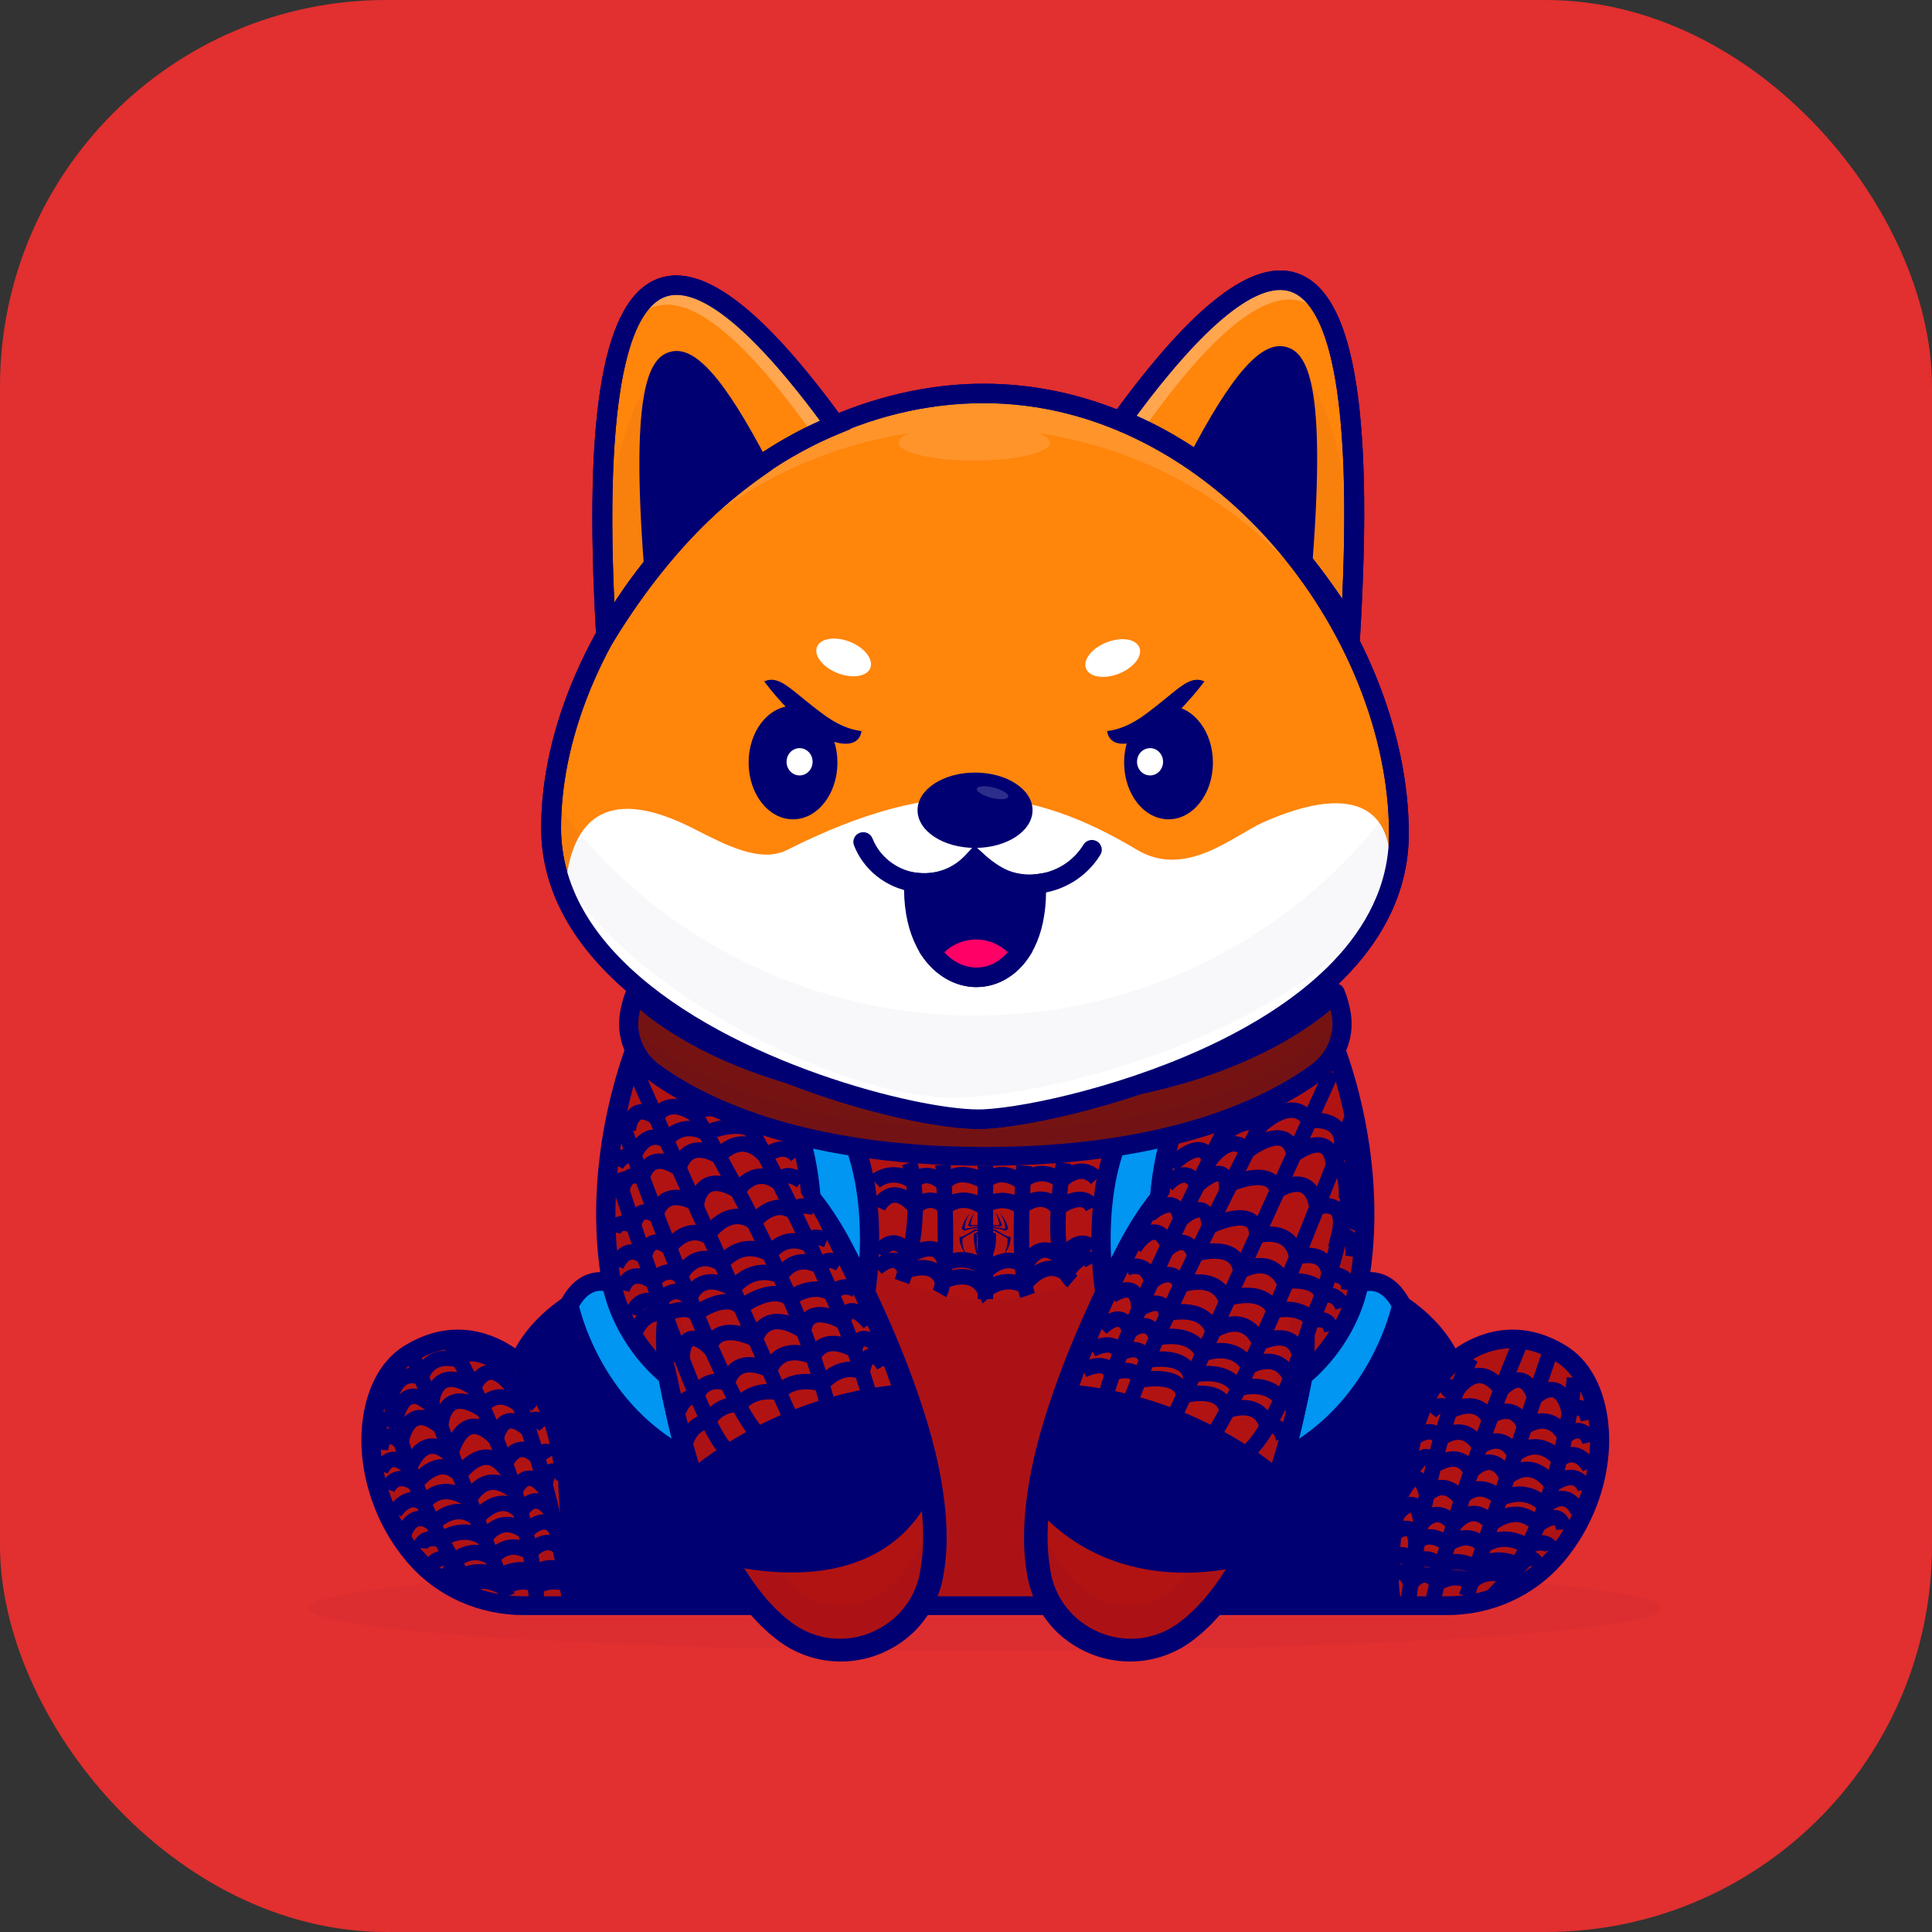 <svg width="25" height="25" viewBox="0 0 25 25" fill="none" xmlns="http://www.w3.org/2000/svg">
<rect x="0" y="0" width="25" height="25" fill="#333333" stroke="none"/>
<rect width="25" height="25" rx="5" fill="#E22F2F"/>
<g opacity="0.3">
<g opacity="0.3">
<path opacity="0.3" d="M21.5 20.808C21.5 21.113 17.582 21.359 12.75 21.359C7.918 21.359 4 21.113 4 20.808C4 20.503 7.918 20.257 12.75 20.257C17.582 20.257 21.5 20.503 21.5 20.808Z" fill="#000072"/>
</g>
</g>
<path d="M20.115 20.118C19.768 20.514 19.258 20.736 18.726 20.736H6.773C6.241 20.736 5.732 20.514 5.384 20.118C5.192 19.9 5.051 19.656 4.955 19.407C4.955 19.407 4.955 19.407 4.955 19.407C4.655 18.625 4.808 17.786 5.286 17.484C6.09 16.977 6.71 17.597 6.71 17.597C6.779 17.439 6.871 17.301 6.975 17.184C7.367 16.74 7.916 16.57 7.916 16.57C7.617 14.89 8.283 13.368 8.283 13.368C8.283 13.368 9.924 14.585 12.75 14.585C15.575 14.585 17.216 13.368 17.216 13.368C17.216 13.368 17.882 14.89 17.584 16.57C17.584 16.57 18.462 16.841 18.789 17.597C18.789 17.597 19.409 16.977 20.213 17.484C20.844 17.883 20.909 19.215 20.115 20.118Z" fill="#B11313"/>
<g opacity="0.3">
<g opacity="0.3">
<path opacity="0.3" d="M7.188 19.145C7.299 18.091 6.712 17.637 6.712 17.637C6.781 17.479 6.873 17.342 6.977 17.224C7.888 18.294 7.188 19.145 7.188 19.145Z" fill="#000072"/>
</g>
</g>
<g opacity="0.3">
<g opacity="0.3">
<path opacity="0.3" d="M18.317 19.145C18.207 18.091 18.794 17.637 18.794 17.637C18.725 17.479 18.632 17.342 18.529 17.224C17.617 18.294 18.317 19.145 18.317 19.145Z" fill="#000072"/>
</g>
</g>
<g opacity="0.3">
<g opacity="0.3">
<path opacity="0.3" d="M18.411 20.031C18.326 20.01 18.238 20.003 18.151 20.013C18.026 20.026 17.813 20.047 17.499 20.07C17.027 20.105 16.615 19.756 16.583 19.293C16.569 19.093 16.599 18.939 16.61 18.891C16.487 19.408 16.26 19.885 16.121 20.146C15.417 20.175 14.525 20.199 13.422 20.206C13.362 18.112 14.6 16.149 14.6 16.149C12.703 17.64 10.905 16.149 10.905 16.149C12.157 18.332 12.092 20.115 12.092 20.115L12.303 20.207C11.098 20.202 10.135 20.177 9.385 20.146C9.246 19.885 9.018 19.408 8.895 18.891C8.907 18.941 8.939 19.106 8.921 19.317C8.882 19.771 8.469 20.104 8.007 20.07C7.693 20.047 7.479 20.026 7.355 20.013C7.268 20.003 7.18 20.01 7.095 20.031C5.735 20.364 4.981 19.479 4.957 19.45C5.052 19.699 5.194 19.943 5.386 20.161C5.733 20.557 6.243 20.779 6.775 20.779H12.753H18.731C19.263 20.779 19.772 20.557 20.12 20.161C20.311 19.943 20.453 19.699 20.549 19.45C20.524 19.479 19.771 20.364 18.411 20.031Z" fill="#000072"/>
</g>
</g>
<g opacity="0.3">
<g opacity="0.3">
<path opacity="0.3" d="M8.892 18.89C8.89 18.879 8.889 18.874 8.889 18.874C8.89 18.879 8.891 18.884 8.892 18.89Z" fill="#000072"/>
</g>
</g>
<g opacity="0.3">
<g opacity="0.3">
<path opacity="0.3" d="M16.61 18.89C16.612 18.884 16.613 18.879 16.614 18.874C16.614 18.874 16.613 18.879 16.61 18.89Z" fill="#000072"/>
</g>
</g>
<path d="M12.748 20.656H18.726C19.228 20.656 19.7 20.446 20.021 20.08C20.436 19.608 20.641 18.953 20.556 18.372C20.506 18.032 20.356 17.761 20.146 17.628C19.435 17.179 18.9 17.701 18.877 17.724C18.849 17.753 18.807 17.766 18.766 17.758C18.725 17.75 18.691 17.724 18.675 17.686C18.374 16.99 17.555 16.731 17.546 16.728C17.487 16.71 17.451 16.651 17.461 16.591C17.699 15.256 17.307 14.006 17.157 13.597C16.707 13.886 15.162 14.749 12.749 14.749C10.338 14.749 8.792 13.886 8.342 13.597C8.192 14.006 7.801 15.256 8.038 16.591C8.048 16.651 8.012 16.71 7.953 16.728C7.945 16.731 7.124 16.993 6.824 17.686C6.808 17.724 6.774 17.75 6.733 17.758C6.692 17.766 6.651 17.753 6.622 17.724C6.599 17.702 6.059 17.182 5.353 17.628C5.143 17.761 4.994 18.032 4.943 18.372C4.858 18.953 5.063 19.608 5.478 20.08C5.799 20.446 6.271 20.656 6.773 20.656H12.748ZM18.726 20.899H6.773C6.199 20.899 5.659 20.659 5.29 20.239C4.83 19.715 4.603 18.986 4.698 18.337C4.76 17.921 4.945 17.597 5.219 17.423C5.873 17.011 6.424 17.28 6.667 17.448C6.974 16.895 7.544 16.624 7.777 16.533C7.518 14.877 8.142 13.423 8.169 13.361C8.184 13.327 8.215 13.301 8.252 13.291C8.288 13.282 8.328 13.289 8.358 13.312C8.374 13.324 10.003 14.505 12.749 14.505C15.496 14.505 17.125 13.324 17.141 13.312C17.172 13.289 17.211 13.282 17.248 13.291C17.284 13.301 17.315 13.327 17.33 13.361C17.357 13.423 17.981 14.877 17.722 16.533C17.955 16.624 18.525 16.895 18.833 17.448C19.075 17.28 19.626 17.011 20.28 17.423C20.555 17.597 20.739 17.921 20.801 18.337C20.896 18.986 20.669 19.715 20.209 20.239C19.84 20.659 19.3 20.899 18.726 20.899Z" fill="#000072"/>
<path d="M6.78 17.54C6.794 17.549 6.8 17.554 6.809 17.561C6.818 17.567 6.825 17.573 6.833 17.579C6.849 17.592 6.863 17.606 6.878 17.619C6.893 17.632 6.905 17.646 6.918 17.66C6.932 17.674 6.944 17.689 6.956 17.703C7.006 17.761 7.047 17.824 7.084 17.889C7.158 18.018 7.208 18.157 7.242 18.298C7.275 18.439 7.287 18.582 7.287 18.723C7.288 18.794 7.28 18.864 7.275 18.934C7.264 19.003 7.253 19.072 7.238 19.14C7.235 19.153 7.222 19.161 7.209 19.159C7.199 19.157 7.191 19.149 7.19 19.139L7.189 19.138C7.177 19.069 7.17 19.002 7.161 18.935L7.143 18.836C7.136 18.803 7.134 18.77 7.125 18.738C7.108 18.673 7.099 18.608 7.078 18.546C7.069 18.515 7.062 18.483 7.052 18.452L7.02 18.36C6.976 18.24 6.922 18.124 6.858 18.017C6.841 17.991 6.825 17.964 6.807 17.939L6.78 17.901L6.752 17.865C6.734 17.84 6.713 17.818 6.693 17.796C6.683 17.785 6.673 17.773 6.663 17.764C6.658 17.759 6.653 17.753 6.648 17.749C6.644 17.745 6.637 17.739 6.637 17.738L6.61 17.685C6.581 17.629 6.605 17.56 6.662 17.532C6.701 17.513 6.746 17.517 6.78 17.54Z" fill="#000072"/>
<path d="M18.857 17.738C18.857 17.739 18.85 17.745 18.846 17.749C18.841 17.753 18.836 17.759 18.831 17.764C18.821 17.773 18.811 17.785 18.8 17.796C18.781 17.818 18.76 17.84 18.742 17.865L18.714 17.901L18.687 17.939C18.669 17.964 18.653 17.991 18.636 18.017C18.571 18.124 18.517 18.24 18.473 18.36L18.441 18.452C18.431 18.483 18.424 18.515 18.415 18.546C18.394 18.608 18.385 18.673 18.369 18.738C18.36 18.77 18.357 18.803 18.351 18.836L18.333 18.935C18.324 19.002 18.316 19.069 18.304 19.138L18.304 19.139C18.302 19.152 18.289 19.161 18.276 19.159C18.265 19.157 18.258 19.149 18.256 19.14C18.241 19.072 18.229 19.003 18.219 18.934C18.214 18.864 18.206 18.794 18.206 18.723C18.206 18.582 18.218 18.439 18.252 18.298C18.286 18.157 18.335 18.018 18.41 17.889C18.447 17.824 18.488 17.761 18.537 17.703C18.549 17.689 18.562 17.674 18.575 17.66C18.589 17.646 18.601 17.632 18.616 17.619C18.631 17.606 18.644 17.592 18.66 17.58C18.668 17.573 18.675 17.567 18.684 17.561C18.694 17.554 18.7 17.549 18.714 17.54C18.767 17.504 18.839 17.517 18.876 17.57C18.9 17.605 18.902 17.649 18.884 17.685L18.857 17.738Z" fill="#000072"/>
<path d="M8.039 16.598L8.05 16.695L8.062 16.804C8.067 16.841 8.073 16.878 8.076 16.917C8.079 16.956 8.082 16.996 8.08 17.04L8.08 17.04C8.079 17.047 8.073 17.052 8.066 17.052C8.064 17.052 8.062 17.051 8.06 17.049C8.023 17.024 7.992 16.995 7.965 16.964C7.937 16.933 7.914 16.899 7.892 16.864C7.871 16.828 7.851 16.792 7.834 16.754C7.826 16.734 7.817 16.715 7.811 16.694C7.807 16.684 7.804 16.674 7.801 16.663C7.798 16.652 7.796 16.643 7.794 16.627C7.783 16.56 7.829 16.498 7.896 16.487C7.964 16.477 8.028 16.522 8.038 16.588C8.039 16.591 8.039 16.593 8.039 16.595L8.039 16.598Z" fill="#000072"/>
<path d="M17.709 16.627C17.706 16.643 17.704 16.652 17.701 16.663C17.698 16.674 17.695 16.684 17.691 16.694C17.685 16.715 17.677 16.734 17.669 16.754C17.651 16.792 17.632 16.828 17.61 16.864C17.588 16.899 17.565 16.933 17.537 16.964C17.51 16.995 17.479 17.024 17.442 17.049C17.437 17.053 17.429 17.052 17.425 17.047C17.424 17.044 17.423 17.042 17.423 17.04L17.423 17.04C17.421 16.996 17.423 16.956 17.426 16.917C17.43 16.878 17.436 16.841 17.44 16.804L17.453 16.695L17.463 16.598L17.463 16.595C17.47 16.528 17.531 16.48 17.599 16.486C17.667 16.493 17.716 16.553 17.71 16.62C17.709 16.622 17.709 16.625 17.709 16.627Z" fill="#000072"/>
<path d="M8.639 17.803C8.639 17.803 8.072 17.372 7.915 16.612C7.915 16.612 7.589 16.45 7.363 16.889C7.363 16.889 7.623 18.226 8.889 18.874C8.889 18.874 8.706 18.186 8.639 17.803Z" fill="#0096F2"/>
<path d="M7.494 16.905C7.545 17.11 7.82 18.042 8.695 18.619C8.64 18.399 8.567 18.094 8.525 17.868C8.393 17.756 7.966 17.352 7.809 16.706C7.738 16.694 7.609 16.707 7.494 16.905ZM8.888 18.995C8.869 18.995 8.849 18.991 8.831 18.981C7.528 18.314 7.253 16.968 7.241 16.911C7.236 16.884 7.24 16.857 7.253 16.833C7.393 16.559 7.578 16.482 7.707 16.465C7.851 16.446 7.959 16.497 7.971 16.503C8.004 16.52 8.029 16.551 8.036 16.587C8.181 17.291 8.709 17.703 8.715 17.707C8.739 17.726 8.755 17.753 8.761 17.782C8.826 18.155 9.007 18.836 9.008 18.843C9.021 18.889 9.004 18.939 8.966 18.969C8.943 18.986 8.916 18.995 8.888 18.995Z" fill="#000072"/>
<path d="M16.863 17.803C16.863 17.803 17.43 17.372 17.587 16.612C17.587 16.612 17.913 16.45 18.139 16.889C18.139 16.889 17.879 18.226 16.613 18.874C16.613 18.874 16.796 18.186 16.863 17.803Z" fill="#0096F2"/>
<path d="M16.976 17.868C16.934 18.094 16.861 18.399 16.805 18.62C17.68 18.042 17.955 17.11 18.006 16.905C17.937 16.785 17.854 16.718 17.761 16.706C17.735 16.703 17.711 16.704 17.691 16.707C17.534 17.353 17.107 17.756 16.976 17.868ZM16.612 18.995C16.585 18.995 16.557 18.986 16.535 18.969C16.497 18.939 16.48 18.889 16.492 18.843C16.494 18.836 16.675 18.155 16.74 17.782C16.745 17.752 16.762 17.726 16.786 17.707C16.791 17.703 17.319 17.291 17.465 16.587C17.472 16.551 17.496 16.52 17.53 16.503C17.542 16.497 17.65 16.446 17.794 16.465C17.923 16.482 18.107 16.559 18.248 16.833C18.26 16.857 18.264 16.884 18.259 16.911C18.248 16.968 17.973 18.314 16.669 18.981C16.651 18.991 16.632 18.995 16.612 18.995Z" fill="#000072"/>
<path d="M10.348 14.696C10.348 14.696 10.56 15.289 10.499 16.154L11.201 16.753C11.201 16.753 11.384 15.708 11.072 14.841L10.348 14.696Z" fill="#0096F2"/>
<path d="M10.625 16.101L11.104 16.511C11.137 16.177 11.164 15.524 10.975 14.945L10.52 14.854C10.578 15.095 10.657 15.538 10.625 16.101ZM11.198 16.874C11.169 16.874 11.14 16.864 11.117 16.844L10.416 16.245C10.386 16.22 10.371 16.183 10.374 16.145C10.432 15.318 10.231 14.742 10.229 14.736C10.214 14.695 10.223 14.649 10.252 14.616C10.281 14.583 10.327 14.568 10.37 14.576L11.094 14.721C11.137 14.729 11.172 14.759 11.186 14.8C11.506 15.687 11.328 16.729 11.32 16.773C11.313 16.816 11.282 16.852 11.24 16.867C11.226 16.872 11.212 16.874 11.198 16.874Z" fill="#000072"/>
<path d="M15.153 14.696C15.153 14.696 14.941 15.289 15.002 16.154L14.3 16.753C14.3 16.753 14.117 15.708 14.429 14.841L15.153 14.696Z" fill="#0096F2"/>
<path d="M14.525 14.945C14.335 15.525 14.363 16.178 14.395 16.511L14.875 16.101C14.843 15.538 14.921 15.095 14.98 14.854L14.525 14.945ZM14.301 16.874C14.287 16.874 14.273 16.872 14.26 16.867C14.217 16.852 14.187 16.816 14.179 16.773C14.171 16.729 13.994 15.687 14.313 14.8C14.328 14.759 14.363 14.729 14.405 14.721L15.13 14.576C15.173 14.568 15.218 14.583 15.248 14.616C15.277 14.649 15.286 14.695 15.271 14.736C15.268 14.745 15.068 15.321 15.126 16.145C15.129 16.183 15.113 16.22 15.084 16.245L14.382 16.844C14.36 16.864 14.331 16.874 14.301 16.874Z" fill="#000072"/>
<path d="M12.05 20.398C11.874 21.249 10.868 21.638 10.161 21.117C9.608 20.709 9 19.775 8.625 17.728C8.589 17.532 8.555 17.326 8.523 17.108L8.762 16.886L10.347 15.41C10.347 15.41 11.908 17.784 12.081 19.603V19.603C12.108 19.885 12.101 20.153 12.05 20.398Z" fill="#B11313"/>
<g opacity="0.3">
<g opacity="0.3">
<path opacity="0.3" d="M12.05 20.398C11.874 21.249 10.868 21.638 10.161 21.117C9.607 20.709 9 19.775 8.624 17.728C8.096 17.416 7.914 16.612 7.914 16.612C7.686 15.544 7.949 14.56 7.949 14.56C7.899 15.86 8.424 16.48 8.641 16.678C8.701 16.734 8.743 16.805 8.762 16.884C8.762 16.885 8.762 16.885 8.762 16.886C9.149 18.567 9.797 20.616 10.737 20.763C11.645 20.904 12.036 19.742 12.08 19.603C12.107 19.885 12.101 20.153 12.05 20.398Z" fill="#000072"/>
</g>
</g>
<path d="M10.483 15.297C10.664 15.49 10.806 15.705 10.936 15.927C11 16.039 11.058 16.153 11.117 16.268C11.175 16.382 11.232 16.497 11.287 16.613C11.509 17.076 11.712 17.55 11.88 18.038C12.049 18.526 12.184 19.03 12.233 19.554C12.257 19.816 12.259 20.084 12.213 20.352C12.204 20.418 12.189 20.488 12.167 20.557C12.147 20.625 12.119 20.691 12.088 20.756C12.024 20.885 11.939 21.003 11.837 21.106C11.631 21.309 11.359 21.446 11.07 21.486C10.926 21.508 10.778 21.503 10.634 21.478C10.491 21.451 10.352 21.401 10.226 21.331C10.164 21.295 10.101 21.256 10.048 21.212L9.967 21.147C9.94 21.126 9.916 21.101 9.891 21.078C9.866 21.054 9.84 21.032 9.817 21.007L9.748 20.932C9.7 20.883 9.661 20.829 9.618 20.777C9.452 20.566 9.321 20.335 9.205 20.1C9.087 19.866 8.997 19.622 8.91 19.378C8.829 19.132 8.756 18.885 8.695 18.635C8.665 18.51 8.633 18.385 8.609 18.259C8.583 18.134 8.553 18.009 8.535 17.882C8.494 17.629 8.475 17.372 8.498 17.112C8.499 17.097 8.512 17.087 8.527 17.088C8.538 17.089 8.546 17.095 8.55 17.104L8.55 17.105C8.602 17.226 8.641 17.348 8.674 17.47C8.707 17.593 8.742 17.715 8.768 17.838C8.792 17.962 8.822 18.085 8.849 18.208C8.875 18.331 8.909 18.452 8.94 18.574C9.003 18.818 9.079 19.057 9.161 19.294C9.249 19.527 9.339 19.761 9.454 19.98C9.567 20.201 9.696 20.413 9.847 20.603C9.886 20.65 9.922 20.699 9.964 20.741L10.026 20.807C10.047 20.829 10.07 20.848 10.092 20.869C10.114 20.889 10.135 20.911 10.158 20.929L10.228 20.984C10.274 21.021 10.321 21.05 10.371 21.078C10.47 21.132 10.577 21.17 10.688 21.19C10.799 21.208 10.914 21.211 11.025 21.193C11.249 21.16 11.46 21.051 11.618 20.894C11.697 20.814 11.763 20.723 11.813 20.624C11.836 20.574 11.859 20.523 11.874 20.469C11.892 20.416 11.903 20.362 11.912 20.302C11.952 20.069 11.953 19.824 11.931 19.581C11.909 19.337 11.865 19.092 11.808 18.85C11.751 18.608 11.68 18.367 11.601 18.13C11.443 17.653 11.25 17.186 11.036 16.728C10.982 16.613 10.928 16.5 10.871 16.386C10.816 16.273 10.757 16.16 10.703 16.046C10.593 15.818 10.489 15.586 10.408 15.341L10.407 15.34C10.4 15.317 10.413 15.292 10.436 15.285C10.453 15.279 10.472 15.284 10.483 15.297Z" fill="#000072"/>
<path d="M8.972 19.268C8.938 19.268 8.905 19.255 8.881 19.229C8.834 19.179 8.837 19.102 8.887 19.057C8.933 19.015 10.032 18.033 11.714 17.91C11.782 17.904 11.841 17.955 11.847 18.022C11.852 18.089 11.8 18.148 11.732 18.152C10.14 18.27 9.066 19.226 9.055 19.235C9.032 19.257 9.002 19.268 8.972 19.268Z" fill="#000072"/>
<path d="M13.45 20.398C13.627 21.249 14.633 21.638 15.34 21.117C15.893 20.709 16.501 19.775 16.876 17.728C16.912 17.532 16.946 17.326 16.977 17.108L16.738 16.886L15.154 15.41C15.154 15.41 13.593 17.784 13.42 19.603V19.603C13.393 19.885 13.399 20.153 13.45 20.398Z" fill="#B11313"/>
<g opacity="0.3">
<g opacity="0.3">
<path opacity="0.3" d="M13.446 20.398C13.623 21.249 14.629 21.638 15.336 21.117C15.889 20.709 16.497 19.775 16.872 17.728C17.401 17.416 17.582 16.612 17.582 16.612C17.81 15.544 17.547 14.56 17.547 14.56C17.597 15.86 17.072 16.48 16.855 16.678C16.795 16.734 16.753 16.805 16.735 16.884C16.735 16.885 16.734 16.885 16.734 16.886C16.347 18.567 15.699 20.616 14.759 20.763C13.851 20.904 13.46 19.742 13.416 19.603C13.389 19.885 13.396 20.153 13.446 20.398Z" fill="#000072"/>
</g>
</g>
<path d="M15.093 15.341C15.011 15.586 14.908 15.818 14.798 16.046C14.744 16.16 14.685 16.273 14.629 16.386C14.573 16.5 14.518 16.613 14.465 16.728C14.251 17.186 14.058 17.653 13.899 18.13C13.821 18.367 13.75 18.608 13.693 18.85C13.636 19.092 13.592 19.337 13.57 19.581C13.548 19.824 13.549 20.069 13.589 20.302C13.598 20.362 13.609 20.416 13.626 20.469C13.642 20.523 13.664 20.574 13.688 20.624C13.738 20.723 13.804 20.814 13.883 20.894C14.041 21.051 14.252 21.16 14.476 21.193C14.587 21.211 14.701 21.208 14.812 21.19C14.923 21.17 15.031 21.132 15.13 21.078C15.18 21.05 15.227 21.021 15.273 20.984L15.343 20.929C15.366 20.911 15.387 20.889 15.409 20.869C15.431 20.848 15.454 20.829 15.475 20.807L15.536 20.741C15.579 20.699 15.615 20.65 15.654 20.603C15.805 20.413 15.934 20.201 16.046 19.98C16.161 19.761 16.252 19.527 16.34 19.294C16.422 19.057 16.498 18.818 16.561 18.574C16.592 18.452 16.626 18.331 16.652 18.208C16.679 18.085 16.708 17.962 16.733 17.838C16.759 17.715 16.793 17.593 16.826 17.47C16.86 17.348 16.899 17.226 16.951 17.105L16.951 17.104C16.957 17.09 16.973 17.084 16.986 17.09C16.996 17.094 17.002 17.103 17.003 17.112C17.025 17.372 17.006 17.629 16.966 17.882C16.948 18.009 16.917 18.134 16.892 18.259C16.868 18.385 16.836 18.51 16.806 18.635C16.745 18.885 16.672 19.132 16.591 19.378C16.503 19.622 16.414 19.866 16.296 20.1C16.18 20.335 16.048 20.566 15.883 20.777C15.84 20.829 15.801 20.883 15.753 20.932L15.684 21.007C15.661 21.032 15.635 21.054 15.61 21.078C15.585 21.101 15.561 21.126 15.534 21.147L15.453 21.212C15.399 21.256 15.337 21.295 15.275 21.331C15.148 21.401 15.01 21.451 14.866 21.478C14.723 21.503 14.575 21.508 14.431 21.486C14.142 21.446 13.87 21.309 13.664 21.106C13.562 21.003 13.477 20.885 13.413 20.756C13.382 20.691 13.354 20.625 13.334 20.557C13.312 20.489 13.297 20.418 13.287 20.352C13.242 20.084 13.244 19.816 13.267 19.554C13.317 19.03 13.452 18.526 13.621 18.038C13.789 17.55 13.991 17.076 14.214 16.613C14.269 16.497 14.326 16.382 14.384 16.268C14.442 16.153 14.501 16.039 14.565 15.927C14.694 15.705 14.837 15.49 15.018 15.297C15.034 15.279 15.063 15.278 15.081 15.294C15.094 15.306 15.099 15.324 15.093 15.34L15.093 15.341Z" fill="#000072"/>
<path d="M16.53 19.268C16.5 19.268 16.469 19.257 16.446 19.235C16.435 19.226 15.361 18.269 13.769 18.152C13.701 18.148 13.65 18.089 13.655 18.022C13.66 17.955 13.719 17.904 13.787 17.91C15.469 18.033 16.568 19.015 16.614 19.057C16.664 19.102 16.667 19.179 16.621 19.229C16.596 19.255 16.563 19.268 16.53 19.268Z" fill="#000072"/>
<path d="M12.752 14.235C15.991 14.235 17.277 12.845 17.277 12.845C17.277 12.845 17.331 12.965 17.357 13.135C17.401 13.417 17.279 13.699 17.047 13.87C16.538 14.246 15.24 14.963 12.75 14.963C10.261 14.963 8.963 14.246 8.454 13.87C8.222 13.699 8.1 13.417 8.143 13.135C8.17 12.965 8.224 12.845 8.224 12.845C8.224 12.845 9.51 14.235 12.749 14.235" fill="#751313"/>
<g opacity="0.3">
<g opacity="0.3">
<path opacity="0.3" d="M17.346 13.07C17.305 13.246 17.2 13.407 17.048 13.519C16.538 13.895 15.241 14.612 12.751 14.612C10.262 14.612 8.964 13.895 8.455 13.519C8.302 13.407 8.198 13.246 8.156 13.07C8.152 13.091 8.148 13.112 8.144 13.135C8.101 13.417 8.223 13.699 8.455 13.87C8.964 14.246 10.262 14.963 12.751 14.963C15.241 14.963 16.538 14.246 17.048 13.87C17.28 13.699 17.402 13.417 17.358 13.135C17.355 13.112 17.351 13.091 17.346 13.07Z" fill="#000072"/>
</g>
</g>
<path d="M12.75 15.085C10.264 15.085 8.944 14.385 8.379 13.968C8.108 13.768 7.971 13.442 8.021 13.117C8.049 12.933 8.108 12.802 8.11 12.796C8.127 12.759 8.162 12.732 8.204 12.726C8.245 12.719 8.287 12.733 8.315 12.764C8.328 12.777 9.612 14.114 12.749 14.114V14.357C10.069 14.357 8.71 13.429 8.283 13.067C8.276 13.094 8.271 13.123 8.266 13.154C8.229 13.39 8.33 13.627 8.528 13.773C9.069 14.172 10.336 14.842 12.75 14.842C15.165 14.842 16.432 14.172 16.973 13.773C17.171 13.627 17.271 13.39 17.235 13.154C17.23 13.123 17.224 13.094 17.218 13.067C16.79 13.429 15.431 14.357 12.752 14.357V14.114C15.9 14.114 17.173 12.777 17.185 12.764C17.213 12.733 17.255 12.719 17.297 12.726C17.338 12.732 17.373 12.759 17.39 12.796C17.393 12.802 17.451 12.933 17.48 13.117C17.53 13.442 17.392 13.768 17.122 13.968C16.556 14.385 15.236 15.085 12.75 15.085Z" fill="#000072"/>
<path d="M8.229 13.874L10.226 18.339" stroke="#000072" stroke-width="0.2" stroke-miterlimit="10"/>
<path d="M15.192 18.339L17.232 13.874" stroke="#000072" stroke-width="0.2" stroke-miterlimit="10"/>
<path fill-rule="evenodd" clip-rule="evenodd" d="M12.604 15.697C12.603 15.708 12.596 15.717 12.592 15.728C12.588 15.738 12.584 15.749 12.58 15.76C12.57 15.788 12.561 15.816 12.562 15.852C12.595 15.856 12.637 15.853 12.666 15.849C12.683 15.856 12.693 15.867 12.708 15.875C12.705 15.861 12.719 15.859 12.73 15.855C12.725 15.861 12.717 15.865 12.72 15.876C12.727 15.879 12.728 15.871 12.733 15.87C12.741 15.876 12.751 15.875 12.759 15.87C12.764 15.871 12.763 15.876 12.769 15.877C12.778 15.869 12.765 15.861 12.762 15.855C12.773 15.859 12.785 15.862 12.784 15.874C12.796 15.869 12.811 15.857 12.823 15.849C12.854 15.853 12.893 15.855 12.93 15.853C12.928 15.792 12.906 15.745 12.885 15.698C12.891 15.697 12.891 15.703 12.893 15.705C12.915 15.737 12.934 15.774 12.951 15.813C12.953 15.819 12.957 15.826 12.96 15.834C12.962 15.841 12.967 15.852 12.966 15.856C12.963 15.864 12.943 15.867 12.939 15.874C12.926 15.864 12.891 15.867 12.857 15.866C12.847 15.866 12.834 15.864 12.829 15.865C12.816 15.867 12.81 15.88 12.803 15.887C12.822 15.888 12.836 15.876 12.852 15.875C12.863 15.874 12.878 15.88 12.891 15.882C12.929 15.889 12.972 15.894 13.007 15.902C13.009 15.822 12.979 15.755 12.937 15.7C12.978 15.738 13.006 15.783 13.027 15.835C13.03 15.844 13.033 15.852 13.035 15.862C13.039 15.875 13.039 15.891 13.049 15.901C13.036 15.91 13.022 15.917 13.009 15.926C12.972 15.911 12.901 15.89 12.842 15.894C12.828 15.895 12.815 15.899 12.805 15.906C12.823 15.911 12.835 15.911 12.86 15.911C12.866 15.911 12.875 15.909 12.879 15.91C12.884 15.911 12.893 15.918 12.9 15.923C12.943 15.952 12.981 15.973 13.032 15.996C13.048 16.003 13.057 16.01 13.076 16.001C13.079 16.096 13.041 16.166 12.995 16.23C12.99 16.237 12.986 16.246 12.977 16.252C13.012 16.197 13.038 16.132 13.038 16.056C13.038 16.048 13.041 16.038 13.038 16.031C13.035 16.021 13.012 16.01 12.998 16.002C12.96 15.978 12.929 15.961 12.887 15.939C12.878 15.934 12.871 15.928 12.864 15.927C12.857 15.925 12.846 15.925 12.838 15.924C12.827 15.923 12.818 15.922 12.809 15.922C12.826 15.934 12.852 15.948 12.875 15.96C12.879 15.962 12.883 15.959 12.888 15.959C12.893 16.07 12.881 16.179 12.835 16.261C12.823 16.28 12.811 16.299 12.791 16.314C12.855 16.237 12.86 16.105 12.846 15.989C12.86 15.981 12.854 15.974 12.842 15.965C12.829 15.954 12.805 15.939 12.79 15.934C12.789 15.939 12.791 15.944 12.794 15.949C12.797 15.954 12.804 15.958 12.805 15.962C12.807 15.971 12.802 15.99 12.799 16.001C12.79 16.035 12.77 16.073 12.753 16.099C12.746 16.098 12.751 16.091 12.747 16.089C12.74 16.089 12.744 16.096 12.741 16.099C12.72 16.075 12.703 16.036 12.693 16.001C12.69 15.988 12.684 15.973 12.687 15.962C12.69 15.953 12.703 15.945 12.702 15.935C12.688 15.937 12.676 15.946 12.665 15.954C12.654 15.961 12.643 15.97 12.635 15.979C12.636 15.983 12.642 15.984 12.644 15.988C12.634 16.105 12.635 16.237 12.701 16.312C12.694 16.312 12.69 16.306 12.687 16.302C12.626 16.236 12.609 16.135 12.602 16.03C12.601 16.006 12.599 15.984 12.604 15.961C12.605 15.956 12.613 15.963 12.617 15.96C12.641 15.948 12.662 15.934 12.684 15.922C12.665 15.924 12.644 15.923 12.626 15.928C12.611 15.932 12.594 15.943 12.58 15.951C12.536 15.975 12.49 16.001 12.454 16.028C12.446 16.117 12.476 16.189 12.513 16.252C12.46 16.182 12.411 16.105 12.416 16.001C12.437 16.014 12.467 15.993 12.483 15.985C12.528 15.963 12.576 15.934 12.611 15.91C12.636 15.912 12.666 15.91 12.687 15.907C12.661 15.884 12.594 15.896 12.553 15.904C12.526 15.909 12.501 15.917 12.485 15.926C12.469 15.919 12.458 15.909 12.443 15.902C12.454 15.884 12.456 15.854 12.464 15.834C12.484 15.784 12.514 15.74 12.552 15.7C12.551 15.708 12.543 15.714 12.538 15.721C12.506 15.77 12.484 15.83 12.483 15.901C12.518 15.896 12.559 15.889 12.599 15.882C12.613 15.88 12.626 15.875 12.637 15.875C12.653 15.875 12.669 15.887 12.687 15.887C12.683 15.877 12.674 15.871 12.665 15.865C12.634 15.867 12.6 15.864 12.573 15.867C12.57 15.867 12.566 15.868 12.562 15.87C12.563 15.87 12.553 15.874 12.555 15.874C12.549 15.874 12.534 15.859 12.527 15.858C12.541 15.796 12.573 15.747 12.604 15.697Z" fill="#000072"/>
<path fill-rule="evenodd" clip-rule="evenodd" d="M12.751 15.084V16.81V15.084Z" fill="#000072"/>
<path d="M12.751 15.084V16.81" stroke="#000072" stroke-width="0.2" stroke-miterlimit="10"/>
<path d="M12.202 15.073C12.202 15.073 12.299 16.486 12.157 16.736" stroke="#000072" stroke-width="0.2" stroke-miterlimit="10"/>
<path d="M11.769 15.046C11.769 15.046 11.986 15.7 11.672 16.583" stroke="#000072" stroke-width="0.2" stroke-miterlimit="10"/>
<path d="M13.251 15.084C13.251 15.084 13.15 16.336 13.296 16.763" stroke="#000072" stroke-width="0.2" stroke-miterlimit="10"/>
<path d="M13.765 15.046C13.765 15.046 13.535 16.288 13.877 16.583" stroke="#000072" stroke-width="0.2" stroke-miterlimit="10"/>
<path d="M11.318 15.293C11.318 15.293 11.536 15.09 11.821 15.293C11.821 15.293 11.97 15.091 12.218 15.321C12.218 15.321 12.353 15.069 12.75 15.293C12.75 15.293 12.918 15.083 13.218 15.293C13.218 15.293 13.455 15.06 13.732 15.282C13.732 15.282 13.978 15.018 14.192 15.254" stroke="#000072" stroke-width="0.2" stroke-miterlimit="10"/>
<path d="M12.719 15.617C12.711 15.612 12.703 15.607 12.696 15.602C12.425 15.432 12.229 15.622 12.229 15.622C12.028 15.417 11.842 15.622 11.842 15.622C11.53 15.264 11.361 15.622 11.361 15.622" stroke="#000072" stroke-width="0.2" stroke-miterlimit="10"/>
<path d="M12.711 15.621C12.711 15.621 12.958 15.427 13.217 15.621C13.217 15.621 13.469 15.381 13.69 15.632C13.69 15.632 14.018 15.384 14.14 15.627" stroke="#000072" stroke-width="0.2" stroke-miterlimit="10"/>
<path d="M11.361 16.22C11.361 16.22 11.562 15.896 11.772 16.248C11.772 16.248 12.15 15.991 12.23 16.349C12.23 16.349 12.543 16.193 12.762 16.45C12.762 16.45 12.994 16.184 13.262 16.387C13.262 16.387 13.441 15.98 13.745 16.294C13.745 16.294 13.932 15.954 14.14 16.148" stroke="#000072" stroke-width="0.2" stroke-miterlimit="10"/>
<path d="M11.342 16.414C11.342 16.414 11.602 16.154 11.716 16.45C11.716 16.45 12.092 16.283 12.197 16.583C12.197 16.583 12.585 16.383 12.746 16.703C12.746 16.703 12.976 16.491 13.252 16.635C13.252 16.635 13.506 16.26 13.8 16.481C13.8 16.481 14.008 16.131 14.133 16.349" stroke="#000072" stroke-width="0.2" stroke-miterlimit="10"/>
<path d="M9.055 19.235C9.055 19.235 10.21 18.042 11.671 18.157L12.003 19.159C12.003 19.159 11.644 20.646 9.381 20.145L9.055 19.235Z" fill="#000072"/>
<path d="M9.055 19.235C9.055 19.235 10.21 18.042 11.671 18.157L12.003 19.159C12.003 19.159 11.644 20.646 9.381 20.145L9.055 19.235Z" stroke="#000072" stroke-width="0.2" stroke-miterlimit="10"/>
<path d="M13.445 19.405L13.786 17.984L15.389 18.463L16.344 18.996V19.405L16.12 20.145C16.12 20.145 14.515 20.664 13.445 19.405Z" fill="#000072"/>
<path d="M13.445 19.405L13.786 17.984L15.389 18.463L16.344 18.996V19.405L16.12 20.145C16.12 20.145 14.515 20.664 13.445 19.405Z" stroke="#000072" stroke-width="0.2" stroke-miterlimit="10"/>
<path d="M5.33 17.513L6.564 20.656" stroke="#000072" stroke-width="0.2" stroke-miterlimit="10"/>
<path d="M5.01 17.909C5.01 17.909 5.223 19.364 6.154 20.632" stroke="#000072" stroke-width="0.2" stroke-miterlimit="10"/>
<path d="M5.831 17.392C5.831 17.392 6.795 18.999 6.944 20.682" stroke="#000072" stroke-width="0.2" stroke-miterlimit="10"/>
<path d="M6.449 17.513C6.449 17.513 7.034 18.657 7.364 20.656" stroke="#000072" stroke-width="0.2" stroke-miterlimit="10"/>
<path d="M4.879 18.589C4.879 18.589 4.881 18.267 5.114 18.392C5.114 18.392 5.201 17.829 5.582 18.186C5.582 18.186 5.596 17.614 6.129 17.957C6.129 17.957 6.281 17.538 6.599 17.91C6.599 17.91 6.758 17.824 6.859 18.018" stroke="#000072" stroke-width="0.2" stroke-miterlimit="10"/>
<path d="M5.045 18.106C5.045 18.106 5.127 17.69 5.452 17.828C5.452 17.828 5.516 17.486 5.945 17.599C5.945 17.599 6.009 17.376 6.518 17.662" stroke="#000072" stroke-width="0.2" stroke-miterlimit="10"/>
<path d="M4.924 18.76C4.924 18.76 4.942 18.437 5.19 18.662C5.19 18.662 5.269 18.103 5.703 18.463C5.703 18.463 5.714 17.916 6.22 18.225C6.22 18.225 6.406 17.92 6.73 18.186C6.73 18.186 6.787 18.027 6.949 18.186" stroke="#000072" stroke-width="0.2" stroke-miterlimit="10"/>
<path d="M4.924 19.036C4.924 19.036 5.025 18.726 5.301 18.995C5.301 18.995 5.47 18.489 5.831 18.831C5.831 18.831 5.976 18.155 6.42 18.62C6.42 18.62 6.488 18.178 6.841 18.505C6.841 18.505 6.868 18.234 7.054 18.451" stroke="#000072" stroke-width="0.2" stroke-miterlimit="10"/>
<path d="M5.01 19.27C5.01 19.27 5.104 19.015 5.377 19.198C5.377 19.198 5.674 18.795 5.947 19.084C5.947 19.084 6.24 18.65 6.519 18.98C6.519 18.98 6.665 18.572 6.952 18.856C6.952 18.856 7.059 18.704 7.145 18.835" stroke="#000072" stroke-width="0.2" stroke-miterlimit="10"/>
<path d="M5.107 19.571C5.107 19.571 5.273 19.293 5.484 19.459C5.484 19.459 5.669 19.142 6.073 19.406C6.073 19.406 6.265 18.977 6.66 19.301C6.66 19.301 6.803 18.936 7.053 19.267C7.053 19.267 7.054 18.912 7.229 19.084" stroke="#000072" stroke-width="0.2" stroke-miterlimit="10"/>
<path d="M5.23 19.923V19.834C5.23 19.834 5.341 19.508 5.606 19.72C5.606 19.72 5.88 19.412 6.17 19.65C6.17 19.65 6.469 19.265 6.74 19.572C6.74 19.572 6.903 19.235 7.145 19.571" stroke="#000072" stroke-width="0.2" stroke-miterlimit="10"/>
<path d="M5.437 20.032C5.437 20.032 5.447 19.859 5.709 19.923C5.709 19.923 5.991 19.713 6.271 19.909C6.271 19.909 6.468 19.565 6.804 19.826C6.804 19.826 7.036 19.557 7.194 19.785" stroke="#000072" stroke-width="0.2" stroke-miterlimit="10"/>
<path d="M5.582 20.248C5.582 20.248 5.684 20.096 5.869 20.204C5.869 20.204 6.11 19.974 6.372 20.165C6.372 20.165 6.554 19.895 6.86 20.089C6.86 20.089 7.054 19.842 7.248 20.032" stroke="#000072" stroke-width="0.2" stroke-miterlimit="10"/>
<path d="M5.782 20.401C5.782 20.401 5.814 20.241 5.988 20.394C5.988 20.394 6.192 20.266 6.449 20.401C6.449 20.401 6.729 20.229 6.906 20.365C6.906 20.365 7.136 20.195 7.288 20.357" stroke="#000072" stroke-width="0.2" stroke-miterlimit="10"/>
<path d="M6.077 20.514C6.077 20.514 6.212 20.375 6.519 20.542C6.519 20.542 6.688 20.441 6.842 20.477C6.864 20.482 6.886 20.49 6.907 20.501" stroke="#000072" stroke-width="0.2" stroke-miterlimit="10"/>
<path d="M6.928 20.542C6.928 20.542 7.084 20.408 7.349 20.5" stroke="#000072" stroke-width="0.2" stroke-miterlimit="10"/>
<path d="M7.23 19.038C7.183 19.142 7.364 20.777 7.364 20.777H9.618L9.57 20.656L9.056 19.693L8.734 18.788C8.005 18.687 7.289 17.009 7.289 17.009L6.781 17.539L6.907 17.828L7.144 18.367L7.23 19.038Z" fill="#000072"/>
<path d="M20.08 17.436L18.977 20.656" stroke="#000072" stroke-width="0.2" stroke-miterlimit="10"/>
<path d="M20.374 17.83C20.374 17.83 20.178 19.885 19.257 20.706" stroke="#000072" stroke-width="0.2" stroke-miterlimit="10"/>
<path d="M19.654 17.417C19.654 17.417 18.907 19.18 18.552 20.676" stroke="#000072" stroke-width="0.2" stroke-miterlimit="10"/>
<path d="M19.032 17.572C19.032 17.572 18.488 18.573 18.206 20.862" stroke="#000072" stroke-width="0.2" stroke-miterlimit="10"/>
<path d="M20.555 18.372C20.555 18.372 20.496 18.087 20.307 18.279C20.307 18.279 20.229 17.77 19.857 18.084C19.857 18.084 19.752 17.65 19.425 17.984C19.425 17.984 19.172 17.569 18.855 17.984C18.855 17.984 18.79 17.879 18.637 18.017" stroke="#000072" stroke-width="0.2" stroke-miterlimit="10"/>
<path d="M20.575 18.661C20.575 18.661 20.505 18.382 20.248 18.589C20.248 18.589 20.098 18.239 19.727 18.463C19.727 18.463 19.64 18.109 19.255 18.34C19.255 18.34 19.141 18.07 18.757 18.262C18.757 18.262 18.668 18.091 18.507 18.277" stroke="#000072" stroke-width="0.2" stroke-miterlimit="10"/>
<path d="M20.573 18.995C20.573 18.995 20.426 18.694 20.175 18.889C20.175 18.889 19.941 18.563 19.602 18.823C19.602 18.823 19.474 18.505 19.148 18.723C19.148 18.723 18.981 18.372 18.635 18.62C18.635 18.62 18.572 18.435 18.32 18.588" stroke="#000072" stroke-width="0.2" stroke-miterlimit="10"/>
<path d="M20.514 19.268C20.514 19.268 20.427 18.97 20.084 19.217C20.084 19.217 19.851 18.835 19.502 19.118C19.502 19.118 19.352 18.729 19.032 19.046C19.032 19.046 18.932 18.73 18.551 18.97C18.551 18.97 18.496 18.723 18.333 18.935C18.171 19.148 18.29 18.931 18.29 18.931" stroke="#000072" stroke-width="0.2" stroke-miterlimit="10"/>
<path d="M20.422 19.562C20.422 19.562 20.298 19.23 19.992 19.491C19.992 19.491 19.801 19.22 19.409 19.391C19.409 19.391 19.171 19.111 18.896 19.391C18.896 19.391 18.709 19.107 18.463 19.344C18.463 19.344 18.367 18.877 18.136 19.328" stroke="#000072" stroke-width="0.2" stroke-miterlimit="10"/>
<path d="M20.235 19.793C20.235 19.793 20.228 19.489 19.898 19.734C19.898 19.734 19.681 19.436 19.299 19.716C19.299 19.716 19.092 19.41 18.813 19.733C18.813 19.733 18.622 19.436 18.386 19.724C18.386 19.724 18.378 19.229 18.06 19.617" stroke="#000072" stroke-width="0.2" stroke-miterlimit="10"/>
<path d="M20.078 20.05C20.078 20.05 20.029 19.884 19.766 20.012C19.766 20.012 19.48 19.801 19.197 20.007C19.197 20.007 19.034 19.781 18.735 19.983C18.735 19.983 18.49 19.773 18.321 19.974C18.321 19.974 18.336 19.598 17.977 19.887" stroke="#000072" stroke-width="0.2" stroke-miterlimit="10"/>
<path d="M19.888 20.251C19.888 20.251 19.848 20.064 19.629 20.251C19.629 20.251 19.381 20.087 19.102 20.285C19.102 20.285 18.827 20.114 18.651 20.285C18.651 20.285 18.461 20.033 18.261 20.285C18.261 20.285 18.199 19.952 18.006 20.227" stroke="#000072" stroke-width="0.2" stroke-miterlimit="10"/>
<path d="M19.722 20.347C19.722 20.347 19.632 20.266 19.541 20.384C19.541 20.384 19.178 20.279 19.033 20.489C19.033 20.489 18.877 20.322 18.598 20.489C18.598 20.489 18.461 20.243 18.257 20.489C18.257 20.489 18.144 20.162 17.933 20.489" stroke="#000072" stroke-width="0.2" stroke-miterlimit="10"/>
<path d="M16.841 18.762L17.566 18.076L18.136 17.127L18.206 16.916L18.684 17.437L18.722 17.695L18.463 17.984L18.321 18.339L18.261 18.762V18.989L18.256 19.14C18.256 19.14 18.009 20.285 18.136 20.736L15.929 20.79L15.857 20.656L16.218 19.969L16.613 19.057L16.841 18.762Z" fill="#000072"/>
<path d="M16.438 14.315C16.438 14.315 14.672 17.68 14.474 18.62" stroke="#000072" stroke-width="0.2" stroke-miterlimit="10"/>
<path d="M15.873 14.573C15.873 14.573 14.147 17.967 14.3 18.254" stroke="#000072" stroke-width="0.2" stroke-miterlimit="10"/>
<path d="M17.522 14.389C17.522 14.389 16.21 17.899 15.6 18.72" stroke="#000072" stroke-width="0.2" stroke-miterlimit="10"/>
<path d="M15.155 15.085C15.155 15.085 15.555 14.669 15.653 15.016C15.653 15.016 15.921 14.628 16.14 14.894C16.14 14.894 16.66 14.482 16.744 14.943C16.744 14.943 17.216 14.576 17.256 15.085C17.256 15.085 17.428 15.037 17.424 15.463C17.424 15.463 17.578 15.795 17.533 15.924" stroke="#000072" stroke-width="0.2" stroke-miterlimit="10"/>
<path d="M15.812 14.697C15.812 14.697 16.124 14.419 16.303 14.574C16.303 14.574 16.723 14.155 16.943 14.504C16.943 14.504 17.359 14.431 17.366 14.796C17.366 14.796 17.535 15.004 17.521 15.085C17.521 15.085 17.329 16.358 16.96 17.114C16.96 17.114 16.471 18.762 15.973 18.894" stroke="#000072" stroke-width="0.2" stroke-miterlimit="10"/>
<path d="M15.094 15.34C15.094 15.34 15.344 15.034 15.492 15.34C15.492 15.34 15.859 14.993 15.873 15.34C15.873 15.34 16.452 15.065 16.528 15.41C16.528 15.41 16.956 15.111 17.042 15.623C17.042 15.623 17.453 15.472 17.323 15.992C17.323 15.992 17.55 15.934 17.507 16.261" stroke="#000072" stroke-width="0.2" stroke-miterlimit="10"/>
<path d="M14.868 15.723C14.868 15.723 15.231 15.389 15.277 15.782C15.277 15.782 15.629 15.445 15.648 15.87C15.648 15.87 16.277 15.554 16.262 15.991C16.262 15.991 16.701 15.854 16.78 16.266C16.78 16.266 17.159 16.142 17.199 16.489C17.199 16.489 17.479 16.472 17.452 16.694" stroke="#000072" stroke-width="0.2" stroke-miterlimit="10"/>
<path d="M14.677 16.148C14.677 16.148 14.957 15.689 15.127 16.145C15.127 16.145 15.353 15.945 15.456 16.229C15.456 16.229 16.007 16.048 16.055 16.45C16.055 16.45 16.427 16.22 16.613 16.583C16.613 16.583 17.045 16.513 17.108 16.763C17.108 16.763 17.305 16.703 17.376 16.916" stroke="#000072" stroke-width="0.2" stroke-miterlimit="10"/>
<path d="M14.567 16.414C14.567 16.414 14.826 16.281 14.904 16.583C14.904 16.583 15.172 16.353 15.28 16.629C15.28 16.629 15.719 16.464 15.86 16.81C15.86 16.81 16.335 16.633 16.49 16.959C16.49 16.959 16.813 16.875 16.989 17.09C16.989 17.09 17.203 17.011 17.232 17.226" stroke="#000072" stroke-width="0.2" stroke-miterlimit="10"/>
<path d="M14.379 16.769C14.379 16.769 14.738 16.507 14.737 16.946C14.737 16.946 15.049 16.73 15.093 17C15.093 17 15.579 16.862 15.698 17.226C15.698 17.226 16.103 16.936 16.302 17.378C16.302 17.378 16.718 17.159 16.813 17.52" stroke="#000072" stroke-width="0.2" stroke-miterlimit="10"/>
<path d="M14.247 17.19C14.247 17.19 14.525 16.896 14.617 17.226C14.617 17.226 14.873 17.013 14.967 17.315C14.967 17.315 15.414 17.193 15.565 17.52C15.565 17.52 15.966 17.351 16.161 17.686C16.161 17.686 16.508 17.469 16.687 17.8" stroke="#000072" stroke-width="0.2" stroke-miterlimit="10"/>
<path d="M14.123 17.467C14.123 17.467 14.407 17.294 14.497 17.519C14.497 17.519 14.746 17.35 14.842 17.602C14.842 17.602 15.331 17.503 15.406 17.8C15.406 17.8 15.852 17.674 16.026 17.97C16.026 17.97 16.364 17.852 16.561 18.086C16.561 18.086 16.64 18.039 16.64 18.254" stroke="#000072" stroke-width="0.2" stroke-miterlimit="10"/>
<path d="M14.013 17.729C14.013 17.729 14.317 17.575 14.378 17.772C14.378 17.772 14.704 17.643 14.731 17.863C14.731 17.863 15.284 17.74 15.316 18.06C15.316 18.06 15.806 17.916 15.879 18.254C15.879 18.254 16.303 18.082 16.397 18.463C16.397 18.463 16.562 18.386 16.61 18.62" stroke="#000072" stroke-width="0.2" stroke-miterlimit="10"/>
<path d="M8.784 14.07C8.784 14.07 10.358 16.611 10.726 18.254" stroke="#000072" stroke-width="0.2" stroke-miterlimit="10"/>
<path d="M9.688 14.561C9.688 14.561 10.864 16.677 11.255 18.077" stroke="#000072" stroke-width="0.2" stroke-miterlimit="10"/>
<path d="M8.028 14.474C8.028 14.474 9.399 18.291 9.848 18.589" stroke="#000072" stroke-width="0.2" stroke-miterlimit="10"/>
<path d="M7.973 15.186C7.973 15.186 9.081 18.588 9.412 18.762" stroke="#000072" stroke-width="0.2" stroke-miterlimit="10"/>
<path d="M8.128 14.627C8.128 14.627 8.159 14.228 8.49 14.459C8.49 14.459 8.622 14.173 8.997 14.422C8.997 14.422 9.097 14.269 9.413 14.394" stroke="#000072" stroke-width="0.2" stroke-miterlimit="10"/>
<path d="M8.048 15.41C8.048 15.41 8.078 15.129 8.311 15.239C8.311 15.239 8.384 14.85 8.786 15.122C8.786 15.122 8.86 14.712 9.304 14.963C9.304 14.963 9.583 14.604 9.905 14.963C9.905 14.963 10.14 14.748 10.312 14.963" stroke="#000072" stroke-width="0.2" stroke-miterlimit="10"/>
<path d="M7.973 15.073C7.973 15.073 8.076 14.902 8.2 14.963C8.2 14.963 8.333 14.591 8.621 14.757C8.621 14.757 8.804 14.488 9.134 14.662C9.134 14.662 9.477 14.507 9.688 14.603" stroke="#000072" stroke-width="0.2" stroke-miterlimit="10"/>
<path d="M7.936 15.942C7.936 15.942 7.975 15.753 8.2 15.862C8.2 15.862 8.231 15.576 8.489 15.724C8.489 15.724 8.555 15.332 9.014 15.575C9.014 15.575 9.06 15.117 9.547 15.41C9.547 15.41 9.761 15.059 10.085 15.312C10.085 15.312 10.121 15.112 10.37 15.282" stroke="#000072" stroke-width="0.2" stroke-miterlimit="10"/>
<path d="M7.973 16.385C7.973 16.385 8.075 16.072 8.337 16.261C8.337 16.261 8.391 15.927 8.661 16.148C8.661 16.148 8.86 15.841 9.152 15.992C9.152 15.992 9.415 15.576 9.756 15.815C9.756 15.815 10.003 15.494 10.27 15.683C10.27 15.683 10.28 15.561 10.533 15.623" stroke="#000072" stroke-width="0.2" stroke-miterlimit="10"/>
<path d="M8.048 16.694C8.048 16.694 8.118 16.373 8.45 16.582C8.45 16.582 8.604 16.362 8.805 16.511C8.805 16.511 8.978 16.138 9.335 16.352C9.335 16.352 9.574 16.014 9.959 16.227C9.959 16.227 10.135 15.944 10.474 16.106C10.474 16.106 10.445 15.94 10.702 16.046" stroke="#000072" stroke-width="0.2" stroke-miterlimit="10"/>
<path d="M8.18 17.009C8.18 17.009 8.257 16.727 8.525 16.868C8.525 16.868 8.684 16.573 8.927 16.796C8.927 16.796 9.034 16.42 9.487 16.677C9.487 16.677 9.704 16.349 10.103 16.509C10.103 16.509 10.261 16.199 10.618 16.389C10.618 16.389 10.692 16.235 10.872 16.358" stroke="#000072" stroke-width="0.2" stroke-miterlimit="10"/>
<path d="M8.198 17.29C8.198 17.29 8.307 16.929 8.604 17.01C8.604 17.01 8.871 16.869 9.005 16.998C9.005 16.998 9.389 16.715 9.586 16.916C9.586 16.916 9.982 16.609 10.222 16.805C10.222 16.805 10.493 16.581 10.758 16.737C10.758 16.737 10.903 16.58 11.082 16.695" stroke="#000072" stroke-width="0.2" stroke-miterlimit="10"/>
<path d="M11.254 17.127C11.254 17.127 10.977 16.769 10.913 17.106C10.913 17.106 10.442 16.829 10.398 17.226C10.398 17.226 9.935 16.884 9.772 17.331C9.772 17.331 9.299 17.075 9.178 17.435C9.178 17.435 8.876 17.125 8.83 17.52C8.83 17.52 8.672 17.461 8.645 17.614" stroke="#000072" stroke-width="0.2" stroke-miterlimit="10"/>
<path d="M11.378 17.434C11.378 17.434 11.123 17.157 11.055 17.471C11.055 17.471 10.68 17.229 10.521 17.557C10.521 17.557 10.116 17.356 9.959 17.728C9.959 17.728 9.526 17.491 9.411 17.9C9.411 17.9 9.114 17.782 9.012 18.077C9.012 18.077 8.86 18.037 8.784 18.254" stroke="#000072" stroke-width="0.2" stroke-miterlimit="10"/>
<path d="M11.438 17.672C11.438 17.672 11.245 17.33 11.155 17.755C11.155 17.755 10.916 17.609 10.637 17.909C10.637 17.909 10.278 17.789 10.082 18.022C10.082 18.022 9.798 17.945 9.593 18.149C9.581 18.16 9.57 18.173 9.56 18.186" stroke="#000072" stroke-width="0.2" stroke-miterlimit="10"/>
<path d="M9.569 18.172C9.569 18.172 9.305 18.148 9.168 18.391C9.168 18.391 8.977 18.399 8.889 18.619C8.801 18.84 8.847 18.588 8.847 18.588" stroke="#000072" stroke-width="0.2" stroke-miterlimit="10"/>
<path fill-rule="evenodd" clip-rule="evenodd" d="M12.727 5.092C15.764 5.092 18.101 8.197 18.101 10.79C18.101 13.383 13.818 14.431 12.727 14.482C11.635 14.533 7.13 13.307 7.13 10.714C7.13 8.121 9.689 5.092 12.727 5.092Z" fill="#FF850B"/>
<path d="M12.728 5.217C9.699 5.217 7.26 8.224 7.26 10.713C7.26 11.361 7.559 11.969 8.15 12.522C9.466 13.755 11.867 14.356 12.66 14.356C12.682 14.356 12.703 14.356 12.722 14.355C13.297 14.328 14.622 14.037 15.767 13.475C16.774 12.981 17.974 12.114 17.974 10.789C17.974 8.213 15.682 5.217 12.728 5.217ZM12.664 14.608C11.812 14.608 9.358 14.002 7.973 12.705C7.329 12.102 7.003 11.432 7.003 10.713C7.003 9.415 7.636 7.969 8.696 6.844C9.822 5.65 11.292 4.965 12.728 4.965C14.173 4.965 15.567 5.647 16.651 6.886C17.64 8.015 18.23 9.474 18.23 10.789C18.23 11.94 17.418 12.947 15.882 13.701C14.703 14.279 13.332 14.579 12.734 14.607C12.712 14.608 12.688 14.608 12.664 14.608Z" fill="#000072"/>
<g opacity="0.5">
<g opacity="0.5">
<path opacity="0.5" fill-rule="evenodd" clip-rule="evenodd" d="M12.726 5.091C14.593 5.091 16.195 6.264 17.153 7.77C17.163 7.819 17.172 7.868 17.181 7.917C16.306 6.658 14.943 5.828 13.434 5.604C13.53 5.64 13.586 5.683 13.586 5.729C13.586 5.857 13.148 5.96 12.606 5.96C12.065 5.96 11.626 5.857 11.626 5.729C11.626 5.683 11.682 5.64 11.779 5.604C10.269 5.828 8.906 6.658 8.032 7.917L8.037 7.89C9.045 6.324 10.788 5.091 12.726 5.091Z" fill="white"/>
</g>
</g>
<path fill-rule="evenodd" clip-rule="evenodd" d="M17.956 11.586C17.201 13.6 13.698 14.435 12.727 14.481C11.765 14.526 8.152 13.579 7.308 11.579C7.372 10.489 7.936 10.191 8.978 10.724C9.407 10.943 9.843 11.171 10.188 10.997C12.16 10.004 13.364 10.191 14.714 10.997C15.345 11.374 15.961 10.812 16.348 10.64C17.578 10.095 18.143 10.476 17.956 11.586Z" fill="white"/>
<g opacity="0.3">
<g opacity="0.3">
<path opacity="0.3" fill-rule="evenodd" clip-rule="evenodd" d="M18.077 10.338C18.093 10.49 18.101 10.641 18.101 10.791C18.101 10.886 18.094 10.979 18.083 11.071L18.084 11.043C17.934 12.774 14.386 14.095 12.478 14.202C10.885 14.291 7.703 12.606 7.168 11.043C7.169 11.076 7.171 11.108 7.172 11.14C7.145 11.003 7.13 10.861 7.13 10.715C7.13 10.598 7.135 10.481 7.145 10.363L7.154 10.338C8.397 12.094 10.438 13.141 12.616 13.141C14.793 13.141 16.834 12.094 18.077 10.338Z" fill="#000072"/>
</g>
</g>
<path fill-rule="evenodd" clip-rule="evenodd" d="M10.762 9.508C10.592 9.434 10.419 9.309 10.241 9.134C9.933 9.148 9.687 9.471 9.687 9.868C9.687 10.273 9.944 10.602 10.261 10.602C10.579 10.602 10.836 10.273 10.836 9.868C10.836 9.737 10.809 9.614 10.762 9.508Z" fill="#000072"/>
<path d="M15.586 8.817C15.379 9.087 15.175 9.296 14.975 9.444C14.68 9.662 14.361 9.7 14.326 9.46C14.485 9.442 14.65 9.37 14.822 9.243C15.245 8.931 15.377 8.729 15.586 8.817Z" fill="#000072"/>
<path fill-rule="evenodd" clip-rule="evenodd" d="M14.62 9.508C14.789 9.434 14.963 9.309 15.141 9.134C15.449 9.148 15.695 9.471 15.695 9.868C15.695 10.273 15.438 10.602 15.121 10.602C14.803 10.602 14.546 10.273 14.546 9.868C14.546 9.737 14.573 9.614 14.62 9.508Z" fill="#000072"/>
<path fill-rule="evenodd" clip-rule="evenodd" d="M14.882 9.681C14.788 9.681 14.713 9.76 14.713 9.858C14.713 9.955 14.788 10.034 14.882 10.034C14.975 10.034 15.05 9.955 15.05 9.858C15.05 9.76 14.975 9.681 14.882 9.681Z" fill="white"/>
<path fill-rule="evenodd" clip-rule="evenodd" d="M12.617 9.997C13.028 9.997 13.361 10.215 13.361 10.484C13.361 10.754 13.028 10.972 12.617 10.972C12.206 10.972 11.873 10.754 11.873 10.484C11.873 10.215 12.206 9.997 12.617 9.997Z" fill="#000072"/>
<path d="M13.328 11.568C13.066 11.568 12.812 11.473 12.618 11.302C12.401 11.496 12.101 11.586 11.807 11.54C11.465 11.487 11.175 11.257 11.051 10.94C11.025 10.875 11.058 10.802 11.124 10.777C11.19 10.752 11.264 10.784 11.29 10.849C11.382 11.082 11.596 11.252 11.847 11.291C12.099 11.331 12.356 11.235 12.517 11.041C12.541 11.012 12.577 10.995 12.615 10.994C12.653 10.994 12.689 11.01 12.714 11.038C12.882 11.232 13.136 11.335 13.395 11.313C13.653 11.292 13.886 11.149 14.019 10.931C14.055 10.871 14.134 10.851 14.195 10.887C14.256 10.923 14.276 11.001 14.239 11.06C14.064 11.348 13.756 11.537 13.416 11.565C13.386 11.567 13.357 11.568 13.328 11.568Z" fill="#000072"/>
<path fill-rule="evenodd" clip-rule="evenodd" d="M12.617 11.12C12.884 11.369 13.147 11.476 13.406 11.438C13.47 13.085 11.77 13.018 11.828 11.415C12.144 11.454 12.407 11.356 12.617 11.12Z" fill="#000072"/>
<path d="M11.956 11.551C11.969 11.97 12.12 12.3 12.373 12.447C12.539 12.544 12.728 12.545 12.889 12.451C13.131 12.309 13.27 11.993 13.279 11.572C13.06 11.566 12.841 11.473 12.624 11.295C12.437 11.465 12.215 11.551 11.962 11.551C11.96 11.551 11.958 11.551 11.956 11.551ZM12.636 12.773C12.502 12.773 12.366 12.736 12.242 12.664C11.876 12.452 11.679 11.995 11.7 11.412L11.705 11.274L11.844 11.291C12.118 11.325 12.339 11.242 12.52 11.038L12.608 10.938L12.706 11.029C12.945 11.253 13.169 11.347 13.387 11.315L13.529 11.294L13.534 11.435C13.557 12.014 13.37 12.463 13.021 12.667C12.901 12.738 12.769 12.773 12.636 12.773Z" fill="#000072"/>
<path fill-rule="evenodd" clip-rule="evenodd" d="M12.631 12.03C12.403 12.03 12.188 12.138 12.054 12.319C12.363 12.751 12.911 12.758 13.206 12.316C13.071 12.136 12.858 12.03 12.631 12.03Z" fill="#FF0066"/>
<path d="M12.219 12.323C12.338 12.452 12.487 12.522 12.643 12.52C12.793 12.518 12.931 12.448 13.04 12.322C12.931 12.218 12.784 12.157 12.63 12.157C12.475 12.157 12.327 12.218 12.219 12.323ZM12.634 12.773C12.37 12.773 12.12 12.634 11.947 12.393L11.895 12.319L11.948 12.246C12.106 12.032 12.361 11.905 12.63 11.905C12.896 11.905 13.15 12.031 13.308 12.242L13.361 12.312L13.312 12.385C13.151 12.627 12.908 12.768 12.647 12.772C12.643 12.772 12.639 12.773 12.634 12.773Z" fill="#000072"/>
<path fill-rule="evenodd" clip-rule="evenodd" d="M17.475 8.151C16.651 6.813 15.662 5.907 14.51 5.434C16.771 2.322 17.759 3.228 17.475 8.151Z" fill="#FF850B"/>
<path d="M14.707 5.38C15.719 5.834 16.613 6.629 17.368 7.748C17.506 4.715 17.087 3.907 16.702 3.774C16.408 3.673 15.825 3.875 14.707 5.38ZM17.581 8.564L17.366 8.216C16.56 6.908 15.582 6.01 14.461 5.55L14.312 5.489L14.406 5.36C15.44 3.937 16.219 3.34 16.787 3.536C17.512 3.787 17.771 5.255 17.604 8.158L17.581 8.564Z" fill="#000072"/>
<path fill-rule="evenodd" clip-rule="evenodd" d="M14.315 8.314C14.505 8.238 14.696 8.265 14.743 8.376C14.789 8.487 14.672 8.639 14.482 8.716C14.292 8.792 14.1 8.764 14.054 8.653C14.008 8.543 14.124 8.391 14.315 8.314Z" fill="white"/>
<path fill-rule="evenodd" clip-rule="evenodd" d="M11.001 8.306C10.811 8.23 10.619 8.258 10.573 8.368C10.526 8.479 10.643 8.631 10.833 8.708C11.023 8.784 11.215 8.757 11.261 8.646C11.307 8.535 11.191 8.383 11.001 8.306Z" fill="white"/>
<path fill-rule="evenodd" clip-rule="evenodd" d="M10.347 9.681C10.253 9.681 10.178 9.76 10.178 9.858C10.178 9.955 10.253 10.034 10.347 10.034C10.44 10.034 10.515 9.955 10.515 9.858C10.515 9.76 10.44 9.681 10.347 9.681Z" fill="white"/>
<path fill-rule="evenodd" clip-rule="evenodd" d="M7.842 8.215C8.667 6.877 9.655 5.971 10.808 5.497C8.547 2.386 7.559 3.292 7.842 8.215Z" fill="#FF850B"/>
<path d="M8.754 3.816C8.702 3.816 8.656 3.824 8.616 3.838C8.231 3.971 7.812 4.778 7.95 7.812C8.705 6.692 9.599 5.897 10.61 5.444C9.646 4.144 9.08 3.816 8.754 3.816ZM7.737 8.628L7.714 8.222C7.547 5.319 7.806 3.85 8.531 3.6C9.099 3.404 9.878 4 10.912 5.423L11.005 5.552L10.857 5.613C9.736 6.074 8.758 6.971 7.952 8.28L7.737 8.628Z" fill="#000072"/>
<g opacity="0.65">
<g opacity="0.65">
<path opacity="0.65" fill-rule="evenodd" clip-rule="evenodd" d="M10.522 5.625C10.616 5.58 10.71 5.537 10.806 5.498C9.404 3.57 8.492 3.185 8.068 4.343C8.52 3.529 9.338 3.956 10.522 5.625L10.522 5.625Z" fill="white"/>
</g>
</g>
<path fill-rule="evenodd" clip-rule="evenodd" d="M8.459 7.308C8.861 6.819 9.317 6.397 9.826 6.04C8.685 3.857 8.229 4.28 8.459 7.308Z" fill="#000072"/>
<path d="M8.754 4.794C8.748 4.794 8.744 4.795 8.742 4.795C8.728 4.799 8.606 4.849 8.554 5.404C8.519 5.779 8.523 6.311 8.566 6.988C8.898 6.62 9.265 6.289 9.662 6.001C9.061 4.874 8.812 4.794 8.754 4.794ZM8.356 7.634L8.332 7.316C8.157 5.012 8.406 4.626 8.672 4.553C8.991 4.464 9.371 4.892 9.941 5.982L9.991 6.079L9.901 6.142C9.404 6.49 8.953 6.909 8.56 7.386L8.356 7.634Z" fill="#000072"/>
<g opacity="0.3">
<g opacity="0.3">
<path opacity="0.3" fill-rule="evenodd" clip-rule="evenodd" d="M8.607 4.741C8.19 5.047 7.921 5.875 7.8 7.224C7.807 7.534 7.821 7.864 7.841 8.215C7.903 8.105 7.968 7.997 8.037 7.891L8.032 7.917C8.364 7.419 8.722 6.987 9.105 6.621C8.881 6.829 8.67 7.052 8.472 7.291C8.468 7.296 8.464 7.3 8.461 7.305C8.46 7.306 8.46 7.306 8.459 7.307C8.459 7.307 8.459 7.307 8.458 7.308C8.347 5.841 8.396 4.985 8.607 4.741ZM16.709 4.678C17.126 4.984 17.395 5.811 17.516 7.16C17.509 7.47 17.495 7.8 17.475 8.151C17.413 8.042 17.348 7.934 17.279 7.827L17.284 7.854C16.951 7.355 16.594 6.923 16.211 6.557C16.435 6.765 16.646 6.988 16.844 7.227C16.848 7.232 16.852 7.237 16.855 7.241C16.856 7.242 16.856 7.242 16.856 7.243C16.857 7.243 16.857 7.244 16.857 7.244C16.969 5.777 16.92 4.921 16.709 4.678Z" fill="#000072"/>
</g>
</g>
<g opacity="0.65">
<g opacity="0.65">
<path opacity="0.65" fill-rule="evenodd" clip-rule="evenodd" d="M14.792 5.559C14.699 5.513 14.604 5.471 14.509 5.432C15.91 3.503 16.822 3.119 17.246 4.277C16.795 3.462 15.977 3.89 14.792 5.559L14.792 5.559Z" fill="white"/>
</g>
</g>
<path fill-rule="evenodd" clip-rule="evenodd" d="M16.86 7.243C16.458 6.755 16.002 6.332 15.493 5.975C16.634 3.793 17.09 4.215 16.86 7.243Z" fill="#000072"/>
<path d="M15.656 5.939C16.052 6.226 16.419 6.557 16.751 6.926C16.794 6.248 16.799 5.716 16.763 5.342C16.711 4.786 16.589 4.737 16.576 4.733C16.55 4.726 16.314 4.703 15.656 5.939ZM16.961 7.571L16.758 7.324C16.365 6.847 15.914 6.428 15.416 6.079L15.326 6.016L15.377 5.919C15.947 4.829 16.326 4.402 16.645 4.49C16.912 4.564 17.161 4.95 16.985 7.254L16.961 7.571Z" fill="#000072"/>
<path d="M8.754 3.816C8.702 3.816 8.656 3.824 8.616 3.838C8.231 3.971 7.812 4.778 7.95 7.812C8.705 6.692 9.599 5.897 10.611 5.444C9.646 4.144 9.08 3.816 8.754 3.816ZM7.737 8.628L7.714 8.222C7.547 5.319 7.806 3.85 8.531 3.6C9.099 3.404 9.878 4 10.912 5.423L11.005 5.552L10.857 5.613C9.736 6.074 8.758 6.971 7.952 8.28L7.737 8.628Z" fill="#000072"/>
<path d="M12.728 5.217C9.699 5.217 7.26 8.224 7.26 10.713C7.26 11.361 7.559 11.969 8.15 12.522C9.466 13.755 11.867 14.356 12.66 14.356C12.682 14.356 12.703 14.356 12.722 14.355C13.297 14.328 14.622 14.037 15.767 13.475C16.774 12.981 17.974 12.114 17.974 10.789C17.974 8.213 15.682 5.217 12.728 5.217ZM12.664 14.608C11.812 14.608 9.358 14.002 7.973 12.705C7.329 12.102 7.003 11.432 7.003 10.713C7.003 9.415 7.636 7.969 8.696 6.844C9.822 5.65 11.292 4.965 12.728 4.965C14.173 4.965 15.567 5.647 16.651 6.886C17.64 8.015 18.23 9.474 18.23 10.789C18.23 11.94 17.418 12.947 15.882 13.701C14.703 14.279 13.332 14.579 12.734 14.607C12.712 14.608 12.688 14.608 12.664 14.608Z" fill="#000072"/>
<g opacity="0.56">
<g opacity="0.56">
<path opacity="0.56" fill-rule="evenodd" clip-rule="evenodd" d="M12.861 10.192C12.973 10.221 13.057 10.274 13.047 10.31C13.037 10.347 12.938 10.352 12.826 10.323C12.714 10.294 12.631 10.241 12.64 10.205C12.65 10.169 12.749 10.163 12.861 10.192Z" fill="white"/>
</g>
</g>
<path d="M9.888 8.817C10.095 9.087 10.299 9.296 10.499 9.444C10.794 9.662 11.113 9.7 11.148 9.46C10.99 9.442 10.824 9.37 10.653 9.243C10.229 8.931 10.097 8.729 9.888 8.817Z" fill="#000072"/>
<path d="M14.707 5.38C15.719 5.834 16.613 6.629 17.368 7.748C17.506 4.715 17.087 3.907 16.702 3.774C16.408 3.673 15.825 3.875 14.707 5.38ZM17.581 8.564L17.366 8.216C16.56 6.908 15.582 6.01 14.461 5.55L14.312 5.489L14.406 5.36C15.44 3.937 16.219 3.34 16.787 3.536C17.512 3.787 17.771 5.255 17.604 8.158L17.581 8.564Z" fill="#000072"/>
</svg>
